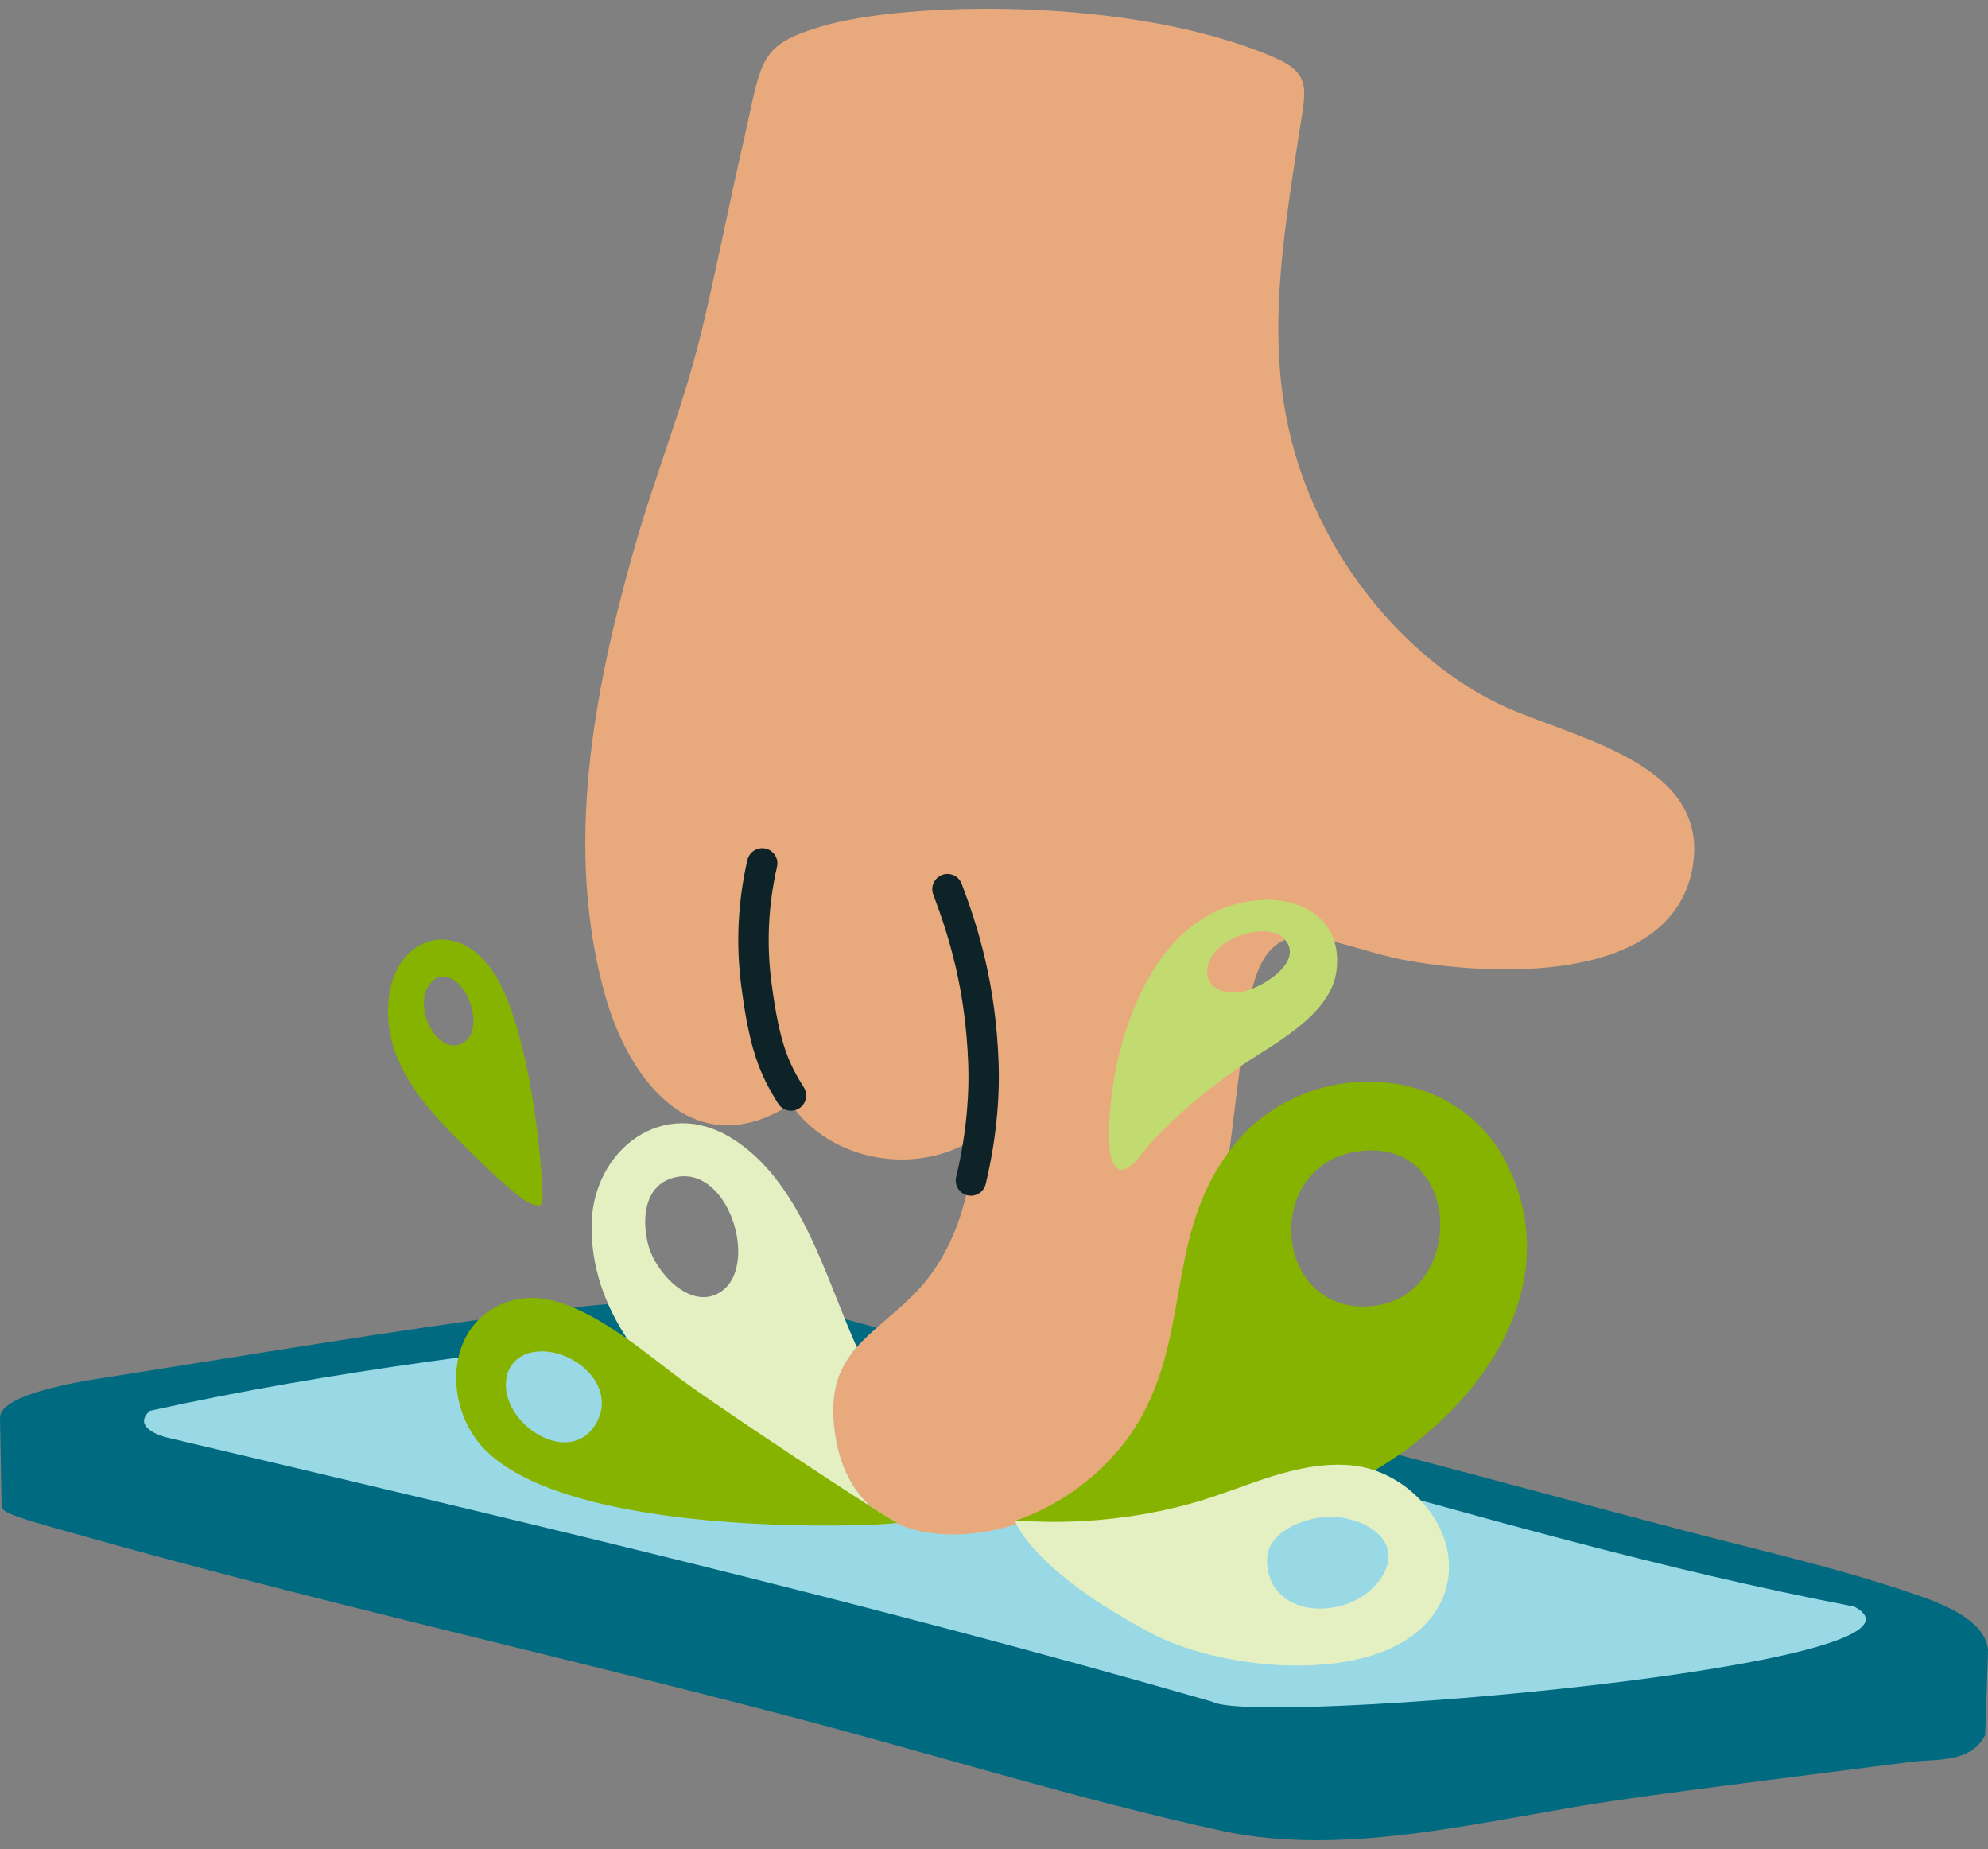 <svg width="200" height="186" viewBox="0 0 200 186" fill="none" xmlns="http://www.w3.org/2000/svg">
<rect x="0" y="0" width="200" height="186" fill="#808080" stroke="none"/>
<g clip-path="url(#clip0_7555_3409)">
<path d="M68.625 130.615C79.221 129.946 90.672 134.571 100.922 137.219C108.722 139.233 118.691 140.891 126.522 142.777C141.099 146.291 155.936 150.452 170.447 154.235C178.237 156.264 184.959 157.755 192.487 160.322C195.023 161.186 199.718 162.845 200 165.975L199.715 174.538C198.256 177.408 194.79 176.903 192.097 177.254C182.33 178.522 172.515 179.691 162.765 181.089C149.891 182.936 135.705 186.967 122.821 184.151C108.701 181.064 94.517 176.641 80.526 172.946C55.961 166.462 31.047 160.977 6.619 154.019C5.586 153.724 0.825 152.46 0.392 151.913C0.285 151.779 0.167 151.668 0.159 151.478L0 142.491C0.074 141.992 0.458 141.621 0.839 141.33C2.495 140.06 7.118 139.128 9.295 138.786C25.977 136.159 38.992 133.936 54.192 131.932C58.608 131.349 64.186 130.897 68.627 130.617L68.625 130.615Z" fill="#006A80"/>
<path d="M71.458 133.615C110.202 139.491 147.882 154.213 186.53 161.609C197.643 167.532 126.192 173.677 121.959 171.184C87.214 161.167 51.779 152.881 16.581 144.557C15.278 144.167 13.569 143.254 15.091 141.918C33.676 137.825 52.546 135.578 71.456 133.615H71.458Z" fill="#99D9E5"/>
<path d="M170.252 87.408C168.041 99.169 149.763 98.2 140.961 96.511C138.054 95.955 133.979 94.375 131.239 94.233C126.198 93.98 125.73 100.505 125.183 104.171C122.911 119.404 122.581 140.208 108.876 150.031C104.122 153.439 97.367 155.293 92.066 153.893C91.4 153.716 90.755 153.487 90.14 153.204C90.216 153.192 90.256 153.184 90.26 153.173C89.994 153.052 89.016 152.452 87.604 151.551C85.798 149.936 84.499 147.567 84.014 144.293C83.375 139.979 84.396 137.559 86.2 135.509C87.703 133.81 89.746 132.367 91.829 130.316C95.99 126.217 97.701 120.285 97.992 114.563C92.167 118.342 83.544 116.837 79.575 111.078C69.903 117.252 63.33 108.862 60.872 100.101C56.761 85.433 59.68 69.687 63.742 55.4C66.122 47.033 68.87 40.742 70.835 32.268C72.464 25.231 73.148 21.483 74.862 13.942C76.664 6.008 76.282 4.569 82.571 2.678C91.016 0.14 113.775 -0.41 128.074 5.73C132.126 7.47 131.369 8.961 130.594 14.029C128.338 28.757 126.443 40.965 134.072 54.569C137.814 61.245 143.983 67.586 150.932 70.876C158.08 74.264 172.276 76.641 170.249 87.408H170.252Z" fill="#E8AA7D"/>
<path d="M151.639 117.169C146.346 106.451 131.245 106.315 124.165 115.154C117.371 123.629 119.802 133.142 115.021 142.175C112.365 147.189 107.503 151.144 102.153 152.975C102.177 153.266 102.856 153.608 103.07 153.645C110.466 154.868 118.19 154.701 125.491 152.956C127.903 152.385 130.268 151.635 132.559 150.713C134.072 150.105 135.555 149.416 136.994 148.649C137.435 148.414 137.874 148.169 138.309 147.913C148.804 141.756 157.722 129.488 151.639 117.169ZM137.907 131.396C127.994 132.233 126.854 116.884 136.957 115.777C147.219 114.651 147.532 130.579 137.907 131.396Z" fill="#86B200"/>
<path d="M127.128 90.53C118.425 90.897 114.177 99.227 112.439 106.68C111.928 108.878 111.045 115.052 111.959 116.934C113.037 119.165 115.006 115.757 115.823 114.895C118.491 112.068 121.264 109.751 124.441 107.511C127.856 105.109 133.821 102.299 134.449 97.689C135.091 92.988 131.542 90.347 127.128 90.53ZM124.724 99.8C121.025 100.206 120.406 97.025 123.076 94.986C123.994 94.282 125.476 93.781 126.625 93.699C127.468 93.637 128.536 93.773 129.157 94.402C131.423 96.699 126.783 99.571 124.724 99.8Z" fill="#C1DB70"/>
<path d="M135.907 147.4C130.353 146.92 125.299 149.687 120.157 151.148C110.579 153.872 102.938 152.913 102.153 152.977C102.045 153.122 104.155 158.223 116.105 164.433C123.21 168.126 139.025 169.726 144.227 162.386C148.666 156.118 142.852 148.004 135.905 147.402L135.907 147.4ZM138.579 159.231C135.367 163.181 127.357 162.779 127.478 156.817C127.53 154.181 130.909 152.821 133.126 152.612C137.047 152.25 141.936 155.107 138.579 159.231Z" fill="#E4F0C2"/>
<path d="M87.602 151.553C85.796 149.938 84.497 147.569 84.012 144.295C83.373 139.982 84.394 137.561 86.198 135.512C86.134 135.365 86.07 135.221 86.008 135.083C82.911 128.107 80.478 118.712 73.569 114.472C66.699 110.254 59.697 115.664 59.526 123.068C59.429 127.431 60.852 131.264 63.103 134.683C64.517 136.843 66.268 138.837 68.165 140.695C72.099 144.551 79.573 149.714 85.911 153.427C88.177 153.375 89.713 153.27 90.14 153.204C90.216 153.192 90.256 153.184 90.26 153.173C89.994 153.052 89.016 152.452 87.604 151.551L87.602 151.553ZM72.466 129.982C69.483 131.874 65.981 128.019 65.239 125.322C64.579 122.928 64.699 119.47 67.532 118.54C73.214 116.683 76.536 127.402 72.466 129.98V129.982Z" fill="#E4F0C2"/>
<path d="M87.602 151.552C87.412 151.433 87.214 151.307 87.008 151.177C87.006 151.175 87.002 151.175 86.996 151.169C81.713 147.785 71.689 141.113 68.388 138.672C66.911 137.581 65.087 136.093 63.101 134.686C62.437 134.218 61.753 133.757 61.06 133.326C58.043 131.439 54.814 130.072 51.957 130.715C45.555 132.152 44.348 139.569 47.722 144.536C53.423 152.93 76.256 153.649 85.911 153.433C88.177 153.381 89.713 153.276 90.14 153.21C90.216 153.198 90.256 153.19 90.26 153.179C89.994 153.058 89.016 152.458 87.604 151.557L87.602 151.552ZM60.084 142.977C57.487 148.01 49.92 143.06 50.996 138.392C51.27 137.194 52.229 136.332 53.402 136.062C57.19 135.196 62.084 139.095 60.084 142.977Z" fill="#86B200"/>
<path d="M49.555 97.68C45.864 92.247 39.742 94.196 39.105 100.503C38.497 106.513 42.394 111.002 46.33 114.905C47.647 116.21 52.037 120.592 53.462 121.105C53.703 121.192 54.192 121.344 54.398 121.212C54.505 121.144 54.6 120.511 54.594 120.326C54.379 114.365 52.889 102.585 49.557 97.682L49.555 97.68ZM46.744 104.808C44.153 106.614 41.318 101.229 43.33 98.893C43.528 98.66 43.905 98.311 44.208 98.257C46.87 97.783 48.856 103.336 46.746 104.808H46.744Z" fill="#86B200"/>
<path d="M97.683 120.285C97.565 120.285 97.445 120.27 97.326 120.244C96.505 120.048 95.998 119.223 96.194 118.402C97.359 113.518 97.499 109.543 97.41 107.068C97.144 99.528 95.48 94.2 93.889 89.984C93.59 89.194 93.99 88.312 94.779 88.015C95.569 87.716 96.452 88.116 96.749 88.905C98.429 93.355 100.184 98.98 100.466 106.961C100.561 109.623 100.41 113.893 99.167 119.112C99 119.813 98.373 120.287 97.683 120.287V120.285Z" fill="#0E2328"/>
<path d="M79.579 111.734C79.07 111.734 78.571 111.479 78.28 111.015C76.39 107.984 75.406 105.559 74.575 99.198C74.023 94.963 74.231 90.695 75.192 86.507C75.381 85.685 76.202 85.171 77.023 85.359C77.845 85.549 78.359 86.367 78.171 87.19C77.293 91.021 77.103 94.928 77.606 98.8C78.431 105.12 79.39 107.017 80.872 109.394C81.32 110.109 81.101 111.054 80.386 111.501C80.134 111.658 79.854 111.734 79.577 111.734H79.579Z" fill="#0E2328"/>
</g>
<defs>
<clipPath id="clip0_7555_3409">
<rect width="200" height="186" fill="white"/>
</clipPath>
</defs>
</svg>
